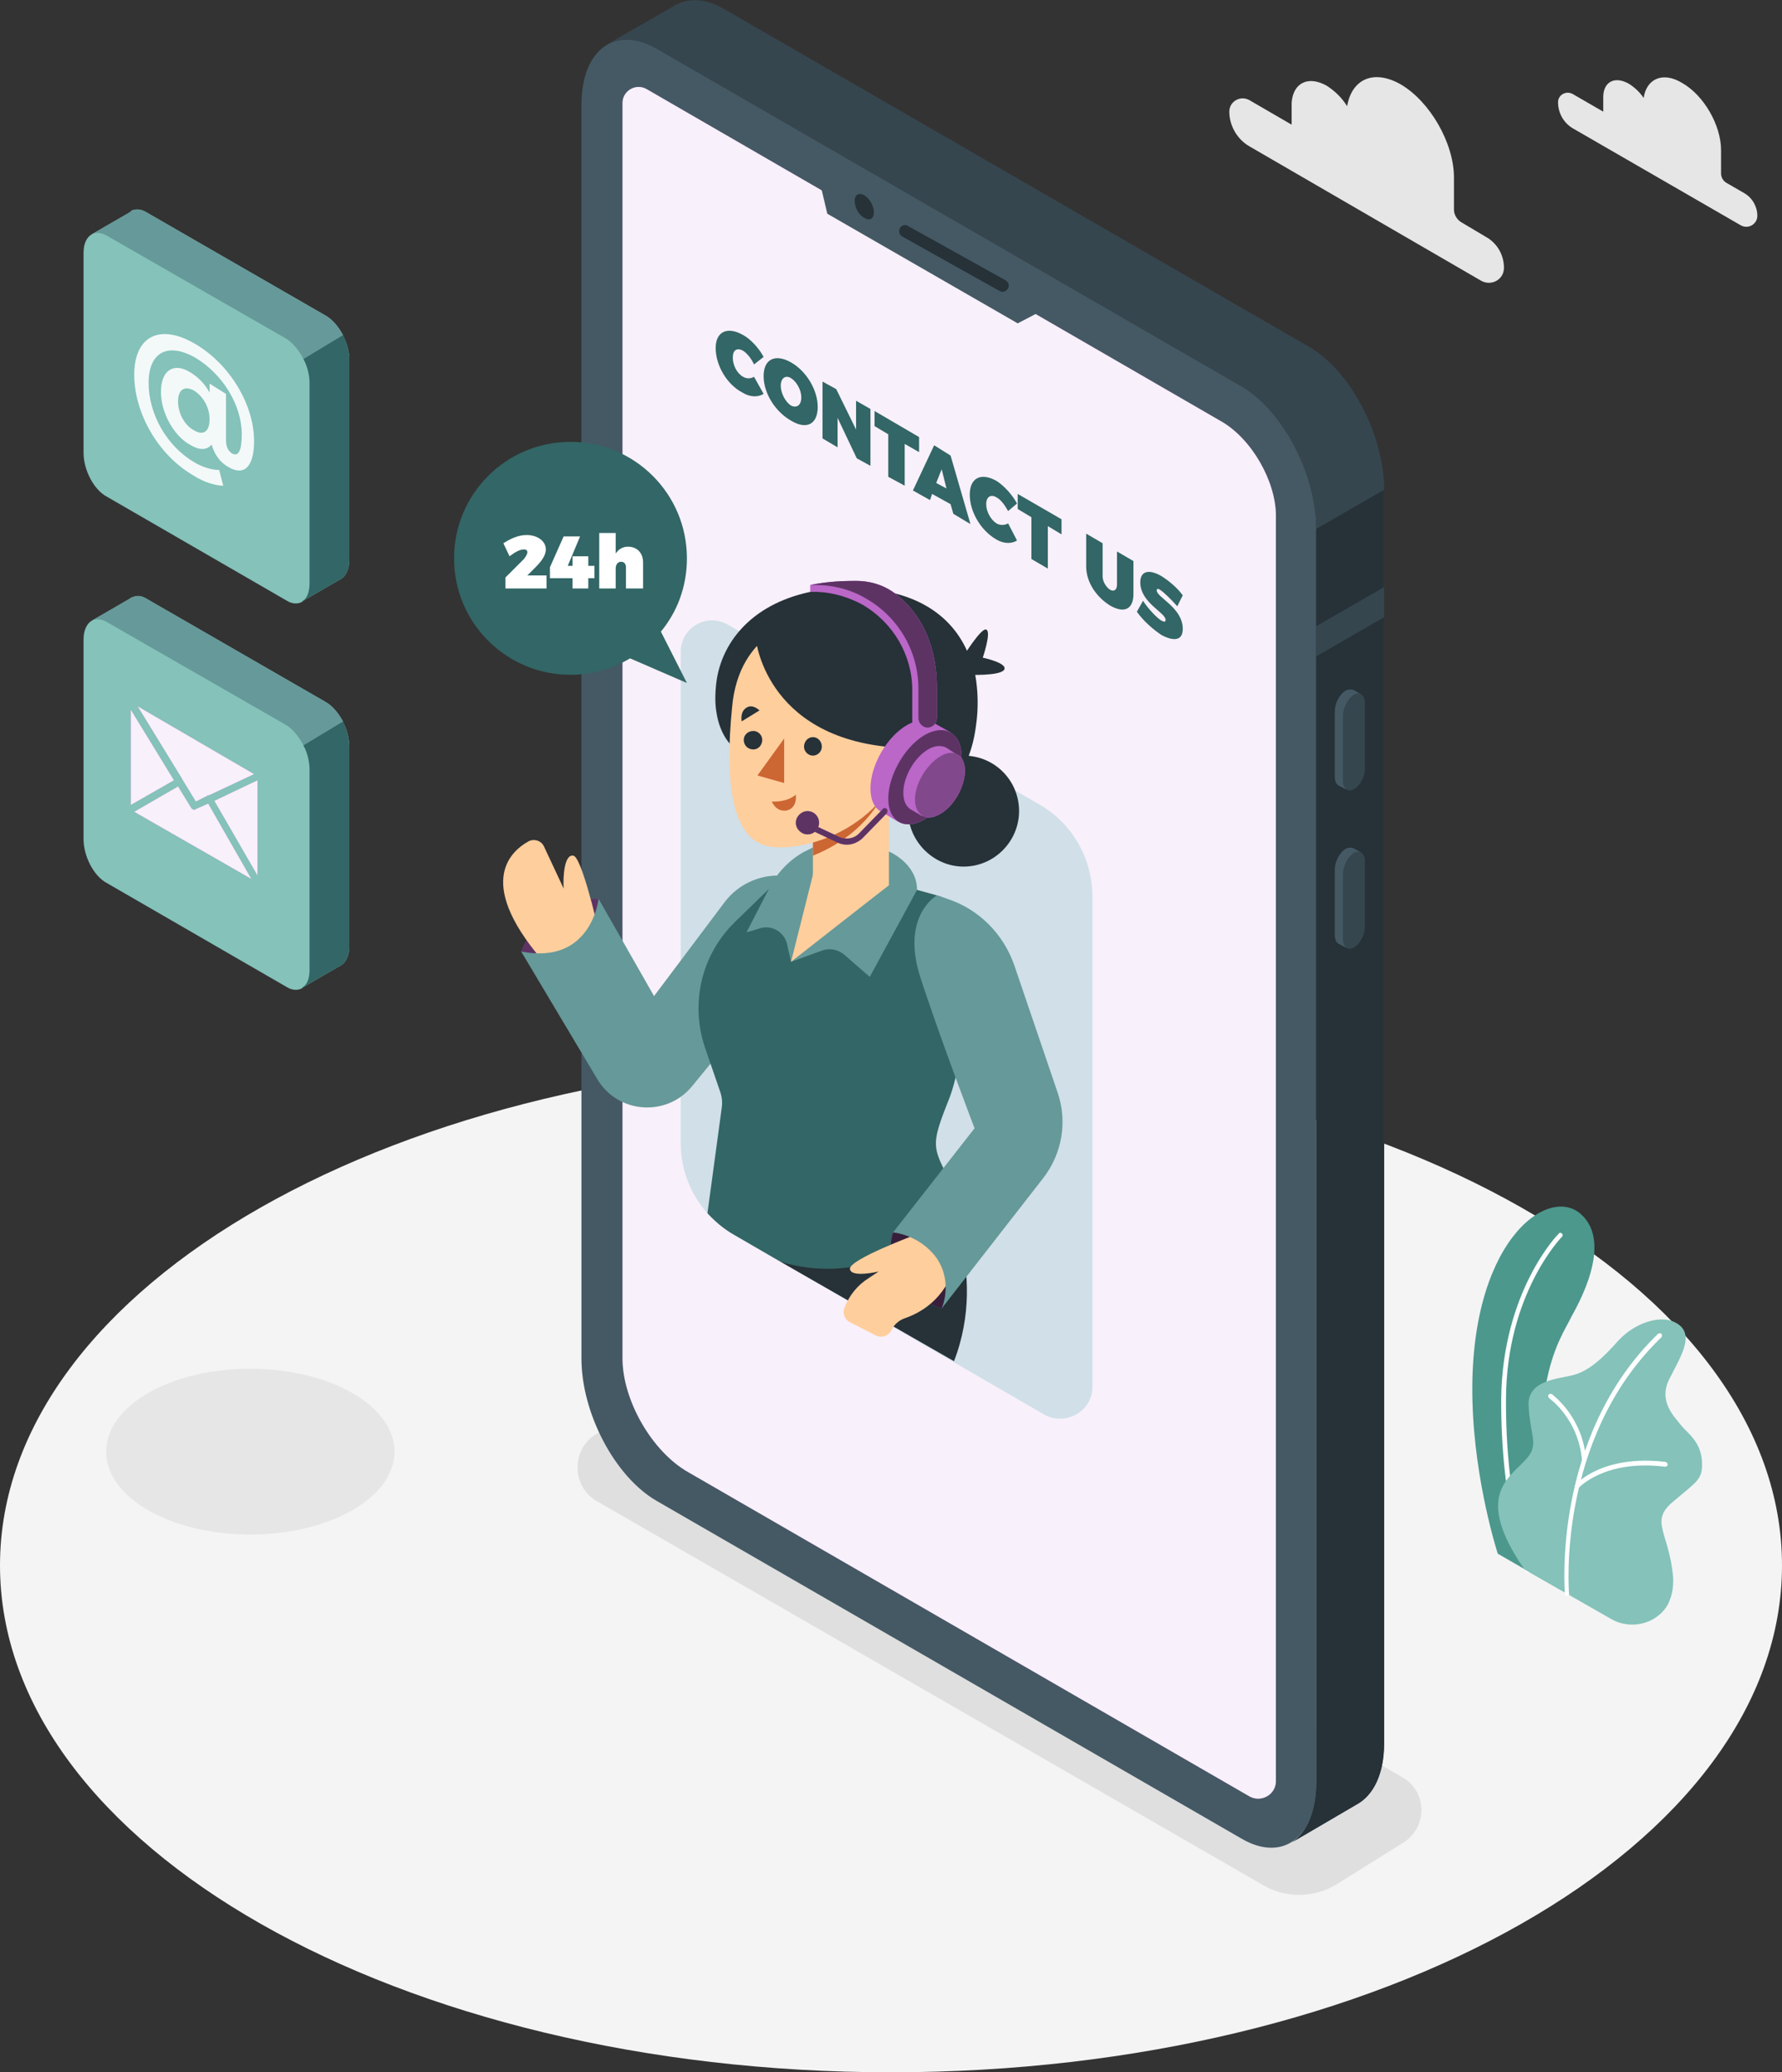 <?xml version="1.0" encoding="UTF-8"?>
<!DOCTYPE svg PUBLIC "-//W3C//DTD SVG 1.1//EN" "http://www.w3.org/Graphics/SVG/1.1/DTD/svg11.dtd">
<!-- Creator: CorelDRAW X7 -->
<svg xmlns="http://www.w3.org/2000/svg" xml:space="preserve" width="2.602in" height="3.025in" version="1.1" style="shape-rendering:geometricPrecision; text-rendering:geometricPrecision; image-rendering:optimizeQuality; fill-rule:evenodd; clip-rule:evenodd"
viewBox="0 0 2602 3025"
 xmlns:xlink="http://www.w3.org/1999/xlink">
 <rect x="0" y="0" width="2602" height="3025" fill="#333333" stroke="none"/>
 <defs>
  <style type="text/css">
   <![CDATA[
    .fil11 {fill:#263138;fill-rule:nonzero}
    .fil2 {fill:#336666;fill-rule:nonzero}
    .fil10 {fill:#36464F;fill-rule:nonzero}
    .fil9 {fill:#445964;fill-rule:nonzero}
    .fil7 {fill:#4C988D;fill-rule:nonzero}
    .fil1 {fill:#669999;fill-rule:nonzero}
    .fil0 {fill:#84C2BA;fill-rule:nonzero}
    .fil12 {fill:#BA67C8;fill-rule:nonzero}
    .fil16 {fill:#CC6633;fill-rule:nonzero}
    .fil13 {fill:#D0DFE8;fill-rule:nonzero}
    .fil5 {fill:#DFDFDF;fill-rule:nonzero}
    .fil6 {fill:#E6E6E6;fill-rule:nonzero}
    .fil4 {fill:#F4F4F4;fill-rule:nonzero}
    .fil15 {fill:#FFCE9D;fill-rule:nonzero}
    .fil8 {fill:white;fill-rule:nonzero}
    .fil17 {fill:black;fill-rule:nonzero;fill-opacity:0.302}
    .fil14 {fill:black;fill-rule:nonzero;fill-opacity:0.502}
    .fil18 {fill:black;fill-rule:nonzero;fill-opacity:0.702}
    .fil3 {fill:white;fill-rule:nonzero;fill-opacity:0.902}
   ]]>
  </style>
 </defs>
 <g id="Layer_x0020_1">
  <g id="_792443088">
   <g id="_967698464">
    <g>
     <path class="fil0" d="M476 461l-262 -151c-8,-5 -15,-5 -21,-3l0 0 0 0c-1,1 -2,1 -2,2l-57 33c0,0 0,0 0,0 -7,4 -12,13 -12,27l0 292c0,25 15,54 34,64l263 152c8,5 17,5 23,1 -1,0 -1,0 -1,0l57 -33 0 0c7,-4 12,-14 12,-28l0 -292c0,-24 -15,-53 -34,-64z"/>
     <path class="fil1" d="M501 489c-7,-12 -15,-22 -25,-28l-262 -151c-8,-5 -15,-5 -21,-3l0 0 0 0c-1,1 -2,1 -2,2l-57 33c6,-3 13,-3 22,2l263 151c9,6 18,17 24,29l58 -35z"/>
     <path class="fil2" d="M452 851c0,14 -4,23 -11,27l57 -33 0 0c7,-4 12,-14 12,-28l0 -292c0,-12 -4,-25 -9,-36l-58 35c6,11 9,24 9,35l0 292z"/>
     <path class="fil3" d="M371 644c0,38 -15,51 -37,38 -13,-7 -21,-19 -25,-33 -7,8 -17,9 -32,0 -23,-13 -42,-46 -42,-77 0,-32 19,-43 42,-29 12,7 22,17 29,30l0 -13 24 15 0 68c0,10 4,16 9,19 9,5 14,-4 14,-28 0,-43 -28,-88 -68,-112 -41,-23 -68,-7 -68,37 0,45 26,92 67,116 12,7 25,11 36,11l6 23c-11,0 -28,-5 -42,-14 -53,-30 -88,-92 -88,-148 0,-55 36,-76 89,-45 51,30 86,89 86,142l0 0zm-65 -32l0 0c0,-18 -10,-34 -23,-42 -13,-7 -23,-2 -23,16 0,18 10,35 23,42 13,8 23,3 23,-16z"/>
    </g>
    <path class="fil4" d="M2602 2285c0,409 -582,740 -1301,740 -719,0 -1301,-331 -1301,-740 0,-408 582,-739 1301,-739 719,0 1301,331 1301,739z"/>
    <path class="fil5" d="M1843 2751l-972 -560c-37,-22 -37,-76 0,-98l96 -60c34,-20 75,-20 109,0l971 561c38,21 38,75 0,97l-96 60c-33,20 -75,20 -108,0z"/>
    <path class="fil6" d="M576 2119c0,67 -94,121 -211,121 -116,0 -210,-54 -210,-121 0,-67 94,-121 210,-121 117,0 211,54 211,121z"/>
    <path class="fil7" d="M2187 2268l92 53c0,0 -47,-148 -22,-298 10,-57 30,-85 37,-100 8,-15 63,-108 14,-151 -49,-43 -164,43 -158,273 3,119 37,223 37,223l0 0z"/>
    <path class="fil8" d="M2230 2296c-1,0 -3,-1 -3,-2 0,-1 -36,-98 -35,-253 2,-156 83,-240 84,-240 1,-2 3,-2 5,0 1,1 1,3 0,4 -1,1 -81,83 -82,236 -1,154 34,249 34,250 1,2 0,4 -2,5 0,0 -1,0 -1,0z"/>
    <path class="fil0" d="M2226 2291l126 72c27,16 63,9 81,-17 7,-11 11,-26 10,-44 -6,-66 -35,-81 0,-110 35,-30 44,-32 42,-60 -2,-28 -21,-40 -30,-51 -9,-12 -35,-35 -17,-69 17,-34 40,-68 5,-83 -22,-9 -57,3 -80,28 -23,26 -43,44 -65,50 -22,6 -68,7 -66,45 2,39 12,52 3,69 -18,32 -92,50 -9,170l0 0z"/>
    <path class="fil8" d="M2288 2330c-2,0 -3,-2 -3,-3 0,-3 -20,-229 136,-380 1,-1 4,-1 5,0 1,1 1,3 0,5 -154,148 -135,372 -135,374 1,2 -1,3 -3,4 0,0 0,0 0,0z"/>
    <path class="fil8" d="M2313 2135c-2,0 -3,-2 -3,-3 -5,-61 -48,-91 -48,-91 -1,-1 -2,-3 -1,-5 1,-1 3,-2 5,-1 2,2 45,33 50,96 1,2 -1,3 -3,4 0,0 0,0 0,0z"/>
    <path class="fil8" d="M2302 2173c0,0 -1,0 -2,0 -1,-2 -1,-4 0,-5 1,-2 40,-45 132,-34 2,1 3,2 3,4 0,2 -2,3 -4,3 -88,-11 -126,31 -126,31 -1,1 -2,1 -3,1z"/>
    <g>
     <path class="fil9" d="M1813 2684l-854 -493c-61,-35 -110,-128 -110,-208l0 -1830c0,-80 49,-117 110,-82l854 493c60,35 109,128 109,208l0 1830c0,80 -49,117 -109,82z"/>
     <path class="fil10" d="M1911 506l-854 -493c-26,-15 -49,-16 -68,-7l0 0 0 0c-2,1 -5,2 -7,4l-96 55c20,-11 45,-10 73,6l854 493c60,35 109,128 109,208l0 1830c0,42 -14,73 -35,87l94 -55 0 0c24,-13 40,-44 40,-89l0 -1830c0,-80 -49,-174 -110,-209z"/>
     <path class="fil11" d="M1922 772l0 1830c0,42 -14,73 -35,87l94 -55 0 0c24,-13 40,-44 40,-89l0 -1830c0,0 0,0 0,0l-99 57c0,0 0,0 0,0z"/>
     <polygon class="fil10" points="2021,857 1922,914 1922,958 2021,901 "/>
     <g>
      <path class="fil10" d="M1977 1152c-8,5 -16,0 -16,-12l0 -95c0,-12 8,-26 16,-31 9,-5 16,1 16,12l0 96c0,12 -7,25 -16,30z"/>
      <path class="fil9" d="M1961 1140l0 -95c0,-12 8,-26 16,-31 4,-2 8,-2 10,-1l0 0 -11 -6 0 0c-3,-1 -7,-1 -11,1 -9,5 -16,19 -16,30l0 96c0,6 2,11 6,13l0 0 12 6 0 0c-3,-2 -6,-6 -6,-13z"/>
     </g>
     <g>
      <path class="fil10" d="M1977 1383c-8,5 -16,0 -16,-12l0 -95c0,-12 8,-26 16,-31 9,-5 16,1 16,12l0 96c0,11 -7,25 -16,30z"/>
      <path class="fil9" d="M1961 1371l0 -95c0,-12 8,-26 16,-31 4,-2 8,-2 10,-1l0 0 -11 -6 0 0c-3,-1 -7,-1 -11,1 -9,5 -16,19 -16,30l0 96c0,6 2,11 6,13l0 0 12 6 0 0c-3,-2 -6,-6 -6,-13z"/>
     </g>
     <path class="fil12" d="M1783 615l-839 -485c-16,-9 -35,3 -35,20l0 1833c0,61 43,136 96,166l819 473c17,10 39,-2 39,-22l0 -1847c0,-51 -36,-113 -80,-138z"/>
     <path class="fil3" d="M1783 615l-839 -485c-16,-9 -35,3 -35,20l0 1833c0,61 43,136 96,166l819 473c17,10 39,-2 39,-22l0 -1847c0,-51 -36,-113 -80,-138z"/>
     <polygon class="fil9" points="1195,257 1208,312 1486,472 1534,447 "/>
     <g>
      <path class="fil11" d="M1276 310c0,9 -6,13 -14,8 -8,-4 -14,-15 -14,-25 0,-9 6,-12 14,-8 8,5 14,16 14,25z"/>
      <path class="fil11" d="M1464 426c-2,0 -3,-1 -4,-1l-143 -80c-4,-2 -5,-8 -3,-12 2,-4 8,-6 12,-3l142 79c5,3 6,8 4,12 -2,3 -5,5 -8,5z"/>
     </g>
    </g>
    <g>
     <path class="fil2" d="M1085 512c-9,-5 -15,-1 -15,10 0,11 6,23 15,28 5,3 11,3 16,0l14 25c-8,5 -20,5 -31,-2 -23,-12 -39,-40 -39,-65 0,-24 17,-32 40,-19 11,6 23,19 30,32l-14 11c-4,-9 -11,-17 -16,-20z"/>
     <path class="fil2" d="M1194 594c0,25 -16,34 -39,20 -23,-13 -40,-40 -40,-65 0,-25 17,-33 40,-20 23,13 39,41 39,65zm-54 -31l0 0c0,11 7,24 15,29 8,4 15,0 15,-12 0,-11 -7,-23 -15,-28 -8,-5 -15,0 -15,11z"/>
     <polygon class="fil2" points="1221,568 1250,627 1250,585 1271,597 1271,680 1251,669 1223,610 1223,653 1201,640 1201,557 "/>
     <polygon class="fil2" points="1342,638 1342,660 1321,648 1321,709 1297,696 1297,634 1277,622 1277,600 "/>
     <path class="fil2" d="M1388 736l-27 -15 -3 9 -25 -14 31 -66 24 15 29 100 -25 -15 -4 -14zm-6 -23l0 0 -7 -28 -8 20 15 8z"/>
     <path class="fil2" d="M1455 726c-8,-5 -15,-1 -15,10 0,11 7,23 15,28 5,3 12,3 17,0l13 25c-8,5 -20,5 -31,-2 -22,-13 -38,-40 -38,-65 0,-24 16,-33 39,-20 11,7 23,20 30,33l-13 11c-5,-9 -11,-17 -17,-20z"/>
     <polygon class="fil2" points="1550,758 1550,780 1530,768 1530,830 1506,816 1506,755 1486,743 1486,721 "/>
     <path class="fil2" d="M1621 861c6,3 10,0 10,-8l0 -48 24 14 0 48c0,22 -13,29 -34,17 -21,-13 -35,-35 -35,-57l0 -48 24 14 0 48c0,8 5,16 11,20z"/>
     <path class="fil2" d="M1694 861c-3,-2 -5,-2 -5,1 0,10 38,25 38,56 0,18 -14,18 -31,9 -12,-8 -26,-20 -36,-34l9 -16c7,11 20,25 27,29 4,2 6,2 6,-1 0,-11 -37,-25 -37,-55 0,-16 12,-20 31,-9 11,7 23,17 31,28l-8 16c-8,-9 -19,-20 -25,-24z"/>
    </g>
    <path class="fil6" d="M1824 146l62 36 0 -22c0,-2 0,-3 0,-5 0,-2 0,-3 0,-4l0 -1 0 0c2,-29 24,-40 51,-25 11,7 22,17 30,30 7,-40 39,-54 78,-32 43,25 78,86 78,136l0 47c0,7 4,14 10,18l37 22c16,9 26,26 26,45 0,17 -18,27 -33,19l-338 -196c-18,-10 -30,-30 -30,-51 0,-15 16,-24 29,-17l0 0z"/>
    <g>
     <g>
      <path class="fil13" d="M1595 1308l0 717c0,35 -39,57 -70,40l-385 -223 -69 -40c-14,-8 -27,-19 -38,-31 -25,-28 -39,-64 -39,-103l0 -716c0,-36 38,-58 69,-40l454 262c48,27 78,79 78,134l0 0z"/>
     </g>
     <path class="fil11" d="M1373 1732c0,0 72,120 20,255l-253 -145 233 -110z"/>
     <g>
      <path class="fil11" d="M1488 1184c0,44 -36,81 -81,81 -44,0 -81,-37 -81,-81 0,-45 37,-81 81,-81 45,0 81,36 81,81z"/>
      <g>
       <path class="fil11" d="M1408 956c0,0 25,-40 32,-37 8,3 -5,41 -5,41 0,0 38,8 31,18 -7,9 -53,7 -53,7l-5 -29z"/>
       <path class="fil11" d="M1425 1060c-17,130 -127,130 -127,130l-229 -101c0,0 -18,-15 -23,-50 -2,-12 -2,-26 0,-43 0,0 0,0 0,0 7,-55 48,-113 137,-132 18,-3 38,-5 60,-5 10,0 19,0 28,1 70,7 118,39 141,90 5,11 9,22 12,35 4,23 5,48 1,75z"/>
      </g>
     </g>
     <path class="fil12" d="M874 1312c0,0 -81,-3 -113,77 0,0 35,23 80,0 46,-24 33,-77 33,-77l0 0z"/>
     <path class="fil14" d="M874 1312c0,0 -81,-3 -113,77 0,0 35,23 80,0 46,-24 33,-77 33,-77l0 0z"/>
     <path class="fil15" d="M872 1350c0,0 -23,-100 -35,-101 -13,-2 -15,30 -14,48l-29 -62c-4,-8 -14,-11 -22,-7 -29,16 -79,64 28,183l72 -61 0 0z"/>
     <path class="fil1" d="M1167 1281l-17 -2c-36,-5 -71,10 -92,38l-103 137 -81 -142c0,0 -10,97 -113,77l111 186c30,51 102,56 139,10l95 -116 61 -188 0 0z"/>
     <path class="fil2" d="M1387 1601c-23,58 -26,69 -12,99 15,29 24,67 24,67 0,0 -107,120 -259,75l-69 -40c-14,-8 -27,-19 -38,-31l21 -155c1,-8 0,-16 -3,-24l-22 -64c-21,-64 -5,-134 44,-182l73 -71 193 24 29 8c39,11 64,50 58,90 -9,68 -25,167 -39,204l0 0z"/>
     <path class="fil1" d="M1270 1426l-38 -33c-9,-7 -20,-9 -30,-6l-47 17 -6 -27c-5,-17 -22,-27 -39,-22l-20 6 34 -66c11,-21 28,-39 49,-51l14 -7 111 6c0,0 41,17 41,56l-69 127 0 0z"/>
     <g>
      <g>
       <polygon class="fil15" points="1298,1292 1187,1378 1187,1102 1298,1102 "/>
      </g>
      <polygon class="fil15" points="1189,1269 1155,1404 1298,1292 "/>
     </g>
     <path class="fil16" d="M1187 1249c43,-17 88,-50 111,-106l0 -41 -111 0 0 147 0 0z"/>
     <path class="fil15" d="M1211 898c-42,0 -132,23 -142,134 -11,110 -1,196 56,204 57,8 190,-33 207,-176 18,-143 -80,-162 -121,-162l0 0z"/>
     <polygon class="fil16" points="1145,1078 1145,1143 1106,1132 "/>
     <g>
      <path class="fil11" d="M1200 1090c0,7 -6,13 -13,13 -7,0 -13,-6 -13,-13 0,-8 6,-14 13,-14 7,0 13,6 13,14z"/>
      <path class="fil11" d="M1113 1080c0,8 -6,14 -13,14 -8,0 -14,-6 -14,-14 0,-7 6,-13 14,-13 7,0 13,6 13,13z"/>
      <path class="fil11" d="M1083 1053l26 -16c0,0 -10,-10 -19,-4 -10,6 -7,20 -7,20z"/>
     </g>
     <path class="fil16" d="M1127 1170c0,0 21,2 35,-10 0,0 3,19 -13,23 -16,3 -22,-13 -22,-13z"/>
     <path class="fil11" d="M1104 935c0,0 16,153 223,157 0,0 63,-151 -61,-200 -124,-50 -162,43 -162,43z"/>
     <g>
      <path class="fil12" d="M1388 1070l0 0 0 0c0,0 0,0 0,-1l-25 -14 0 0c-10,-6 -23,-5 -38,3 -30,17 -54,59 -54,93 0,17 6,29 16,34l0 0 25 15c1,0 1,0 2,0l0 1 0 0c10,4 23,3 36,-5 30,-17 54,-58 54,-92 0,-17 -6,-29 -16,-34z"/>
      <path class="fil12" d="M1404 1104c0,34 -24,75 -54,92 -29,17 -53,3 -53,-30 0,-34 24,-76 53,-93 30,-17 54,-3 54,31z"/>
      <path class="fil14" d="M1404 1104c0,34 -24,75 -54,92 -29,17 -53,3 -53,-30 0,-34 24,-76 53,-93 30,-17 54,-3 54,31z"/>
      <path class="fil12" d="M1399 1102l0 0 -1 0c0,0 0,0 0,0l-17 -11 0 0c-7,-3 -16,-3 -26,3 -20,12 -36,40 -36,63 0,12 4,20 10,24l0 0 17 10c1,0 1,0 1,0l1 0 0 0c7,4 15,3 25,-3 20,-11 36,-40 36,-63 0,-11 -4,-20 -10,-23z"/>
      <path class="fil12" d="M1409 1125c0,23 -16,52 -36,63 -20,12 -37,2 -37,-21 0,-23 17,-51 37,-63 20,-12 36,-2 36,21z"/>
      <path class="fil17" d="M1409 1125c0,23 -16,52 -36,63 -20,12 -37,2 -37,-21 0,-23 17,-51 37,-63 20,-12 36,-2 36,21z"/>
     </g>
     <path class="fil12" d="M1309 868c-16,-13 -37,-20 -58,-20 -1,0 -3,0 -5,0 -23,0 -44,2 -63,6 4,0 8,0 12,0l-12 0 0 10 11 0c23,1 46,8 66,19 44,26 72,73 72,124l0 46c0,7 6,13 14,12 0,0 1,0 1,0l12 -4 0 0c-1,1 -2,1 -3,1 7,-1 12,-7 12,-14l0 -43c0,-76 -33,-117 -59,-137z"/>
     <g>
      <path class="fil12" d="M1237 1233c-5,0 -10,-1 -14,-3l-36 -17c-2,-1 -3,-3 -2,-6 1,-2 3,-3 5,-2l36 17c10,4 21,2 28,-5l35 -36c1,-2 4,-2 6,0 1,1 1,4 0,6l-35 36c-6,6 -15,10 -23,10z"/>
      <path class="fil14" d="M1237 1233c-5,0 -10,-1 -14,-3l-36 -17c-2,-1 -3,-3 -2,-6 1,-2 3,-3 5,-2l36 17c10,4 21,2 28,-5l35 -36c1,-2 4,-2 6,0 1,1 1,4 0,6l-35 36c-6,6 -15,10 -23,10z"/>
      <path class="fil12" d="M1196 1201c0,9 -7,17 -17,17 -9,0 -17,-8 -17,-17 0,-9 8,-17 17,-17 10,0 17,8 17,17z"/>
      <path class="fil14" d="M1196 1201c0,9 -7,17 -17,17 -9,0 -17,-8 -17,-17 0,-9 8,-17 17,-17 10,0 17,8 17,17z"/>
     </g>
     <path class="fil12" d="M1368 1005l0 43c0,7 -5,13 -12,14 -8,1 -15,-6 -15,-14l0 -43c0,-54 -29,-104 -76,-131 -25,-15 -53,-21 -82,-20 19,-4 40,-6 63,-6 2,0 4,0 5,0 21,0 42,7 58,20 26,20 59,61 59,137z"/>
     <path class="fil14" d="M1368 1005l0 43c0,7 -5,13 -12,14 -8,1 -15,-6 -15,-14l0 -43c0,-54 -29,-104 -76,-131 -25,-15 -53,-21 -82,-20 19,-4 40,-6 63,-6 2,0 4,0 5,0 21,0 42,7 58,20 26,20 59,61 59,137z"/>
     <path class="fil12" d="M1304 1799c0,0 -28,77 71,111 0,0 33,-48 0,-87 -32,-39 -71,-24 -71,-24z"/>
     <path class="fil18" d="M1304 1799c0,0 -28,77 71,111 0,0 33,-48 0,-87 -32,-39 -71,-24 -71,-24z"/>
     <path class="fil15" d="M1338 1802c0,0 -97,36 -97,50 1,14 42,4 42,4l-15 10c-16,10 -28,25 -35,43l0 0c-3,8 0,17 8,21l37 19c9,5 20,1 24,-8 4,-8 11,-14 20,-17 20,-7 58,-26 73,-79l-57 -43z"/>
     <path class="fil1" d="M1368 1307c0,0 -52,29 -25,117 28,87 80,223 80,223l-119 152c0,0 39,3 64,38 24,36 7,73 7,73l148 -190c28,-36 36,-83 21,-126l-63 -185c-16,-46 -52,-82 -98,-97l-15 -5z"/>
    </g>
    <path class="fil6" d="M2296 137l45 26 0 -16c0,-1 0,-2 0,-3 0,-2 0,-3 0,-4l0 0 0 0c1,-21 17,-29 37,-18 8,5 16,12 22,21 4,-28 28,-39 56,-22 32,18 57,62 57,98l0 34c0,6 3,11 8,14l26 15c12,7 19,20 19,33 0,12 -13,20 -24,14l-246 -142c-13,-8 -21,-22 -21,-38 0,-10 11,-17 21,-12l0 0z"/>
    <path class="fil2" d="M965 922c24,-29 38,-66 38,-107 0,-94 -76,-170 -170,-170 -94,0 -170,76 -170,170 0,94 76,170 170,170 32,0 62,-9 87,-24l83 36 -38 -75 0 0z"/>
    <g>
     <path class="fil8" d="M770 806c0,-3 -2,-4 -5,-4 -6,0 -13,4 -21,10l-9 -19c11,-7 22,-12 34,-12 16,0 28,9 28,21 0,9 -7,18 -15,26l-12 12 28 0 0 19 -60 0 0 -16 27 -27c3,-4 5,-7 5,-10z"/>
     <polygon class="fil8" points="847,783 829,826 836,826 836,812 859,812 859,826 868,826 868,844 859,844 859,859 836,859 836,844 803,844 803,828 823,783 "/>
     <path class="fil8" d="M939 821l0 38 -25 0 0 -31c0,-5 -3,-8 -7,-8 -5,0 -8,4 -8,10l0 29 -24 0 0 -81 24 0 0 30c4,-6 10,-10 18,-10 13,0 22,9 22,23z"/>
    </g>
    <g>
     <path class="fil0" d="M476 1025l-262 -151c-8,-5 -15,-5 -21,-2l0 0 0 0c-1,0 -2,0 -2,1l-57 33c0,0 0,0 0,0 -7,4 -12,14 -12,27l0 292c0,25 15,54 34,64l263 152c8,5 17,5 23,1 -1,0 -1,0 -1,0l57 -33 0 0c7,-4 12,-14 12,-27l0 -292c0,-25 -15,-54 -34,-65z"/>
     <path class="fil1" d="M501 1053c-7,-12 -15,-22 -25,-28l-262 -151c-8,-5 -15,-5 -21,-2l0 0 0 0c-1,0 -2,0 -2,1l-57 33c6,-3 13,-3 22,2l263 151c9,6 18,17 24,29l58 -35z"/>
     <path class="fil2" d="M452 1416c0,13 -4,22 -11,26l57 -33 0 0c7,-4 12,-14 12,-27l0 -292c0,-12 -4,-25 -9,-37l-58 35c6,11 9,24 9,36l0 292z"/>
     <g>
      <polygon class="fil12" points="254,1139 191,1036 191,1175 "/>
      <polygon class="fil12" points="313,1169 376,1278 376,1139 "/>
      <path class="fil12" d="M201 1031l65 106c0,0 0,1 0,1 1,0 1,1 1,1l19 31 16 -8c0,0 1,0 1,-1 1,0 1,0 2,0l66 -31 -170 -99 0 0z"/>
      <path class="fil12" d="M304 1173l-18 8c-1,1 -2,1 -2,1 -2,0 -4,-1 -5,-3l-19 -31 -64 37 171 98 -63 -110 0 0z"/>
      <polygon class="fil3" points="254,1139 191,1036 191,1175 "/>
      <polygon class="fil3" points="313,1169 376,1278 376,1139 "/>
      <path class="fil3" d="M201 1031l65 106c0,0 0,1 0,1 1,0 1,1 1,1l19 31 16 -8c0,0 1,0 1,-1 1,0 1,0 2,0l66 -31 -170 -99 0 0z"/>
      <path class="fil3" d="M304 1173l-18 8c-1,1 -2,1 -2,1 -2,0 -4,-1 -5,-3l-19 -31 -64 37 171 98 -63 -110 0 0z"/>
     </g>
    </g>
   </g>
  </g>
 </g>
</svg>
